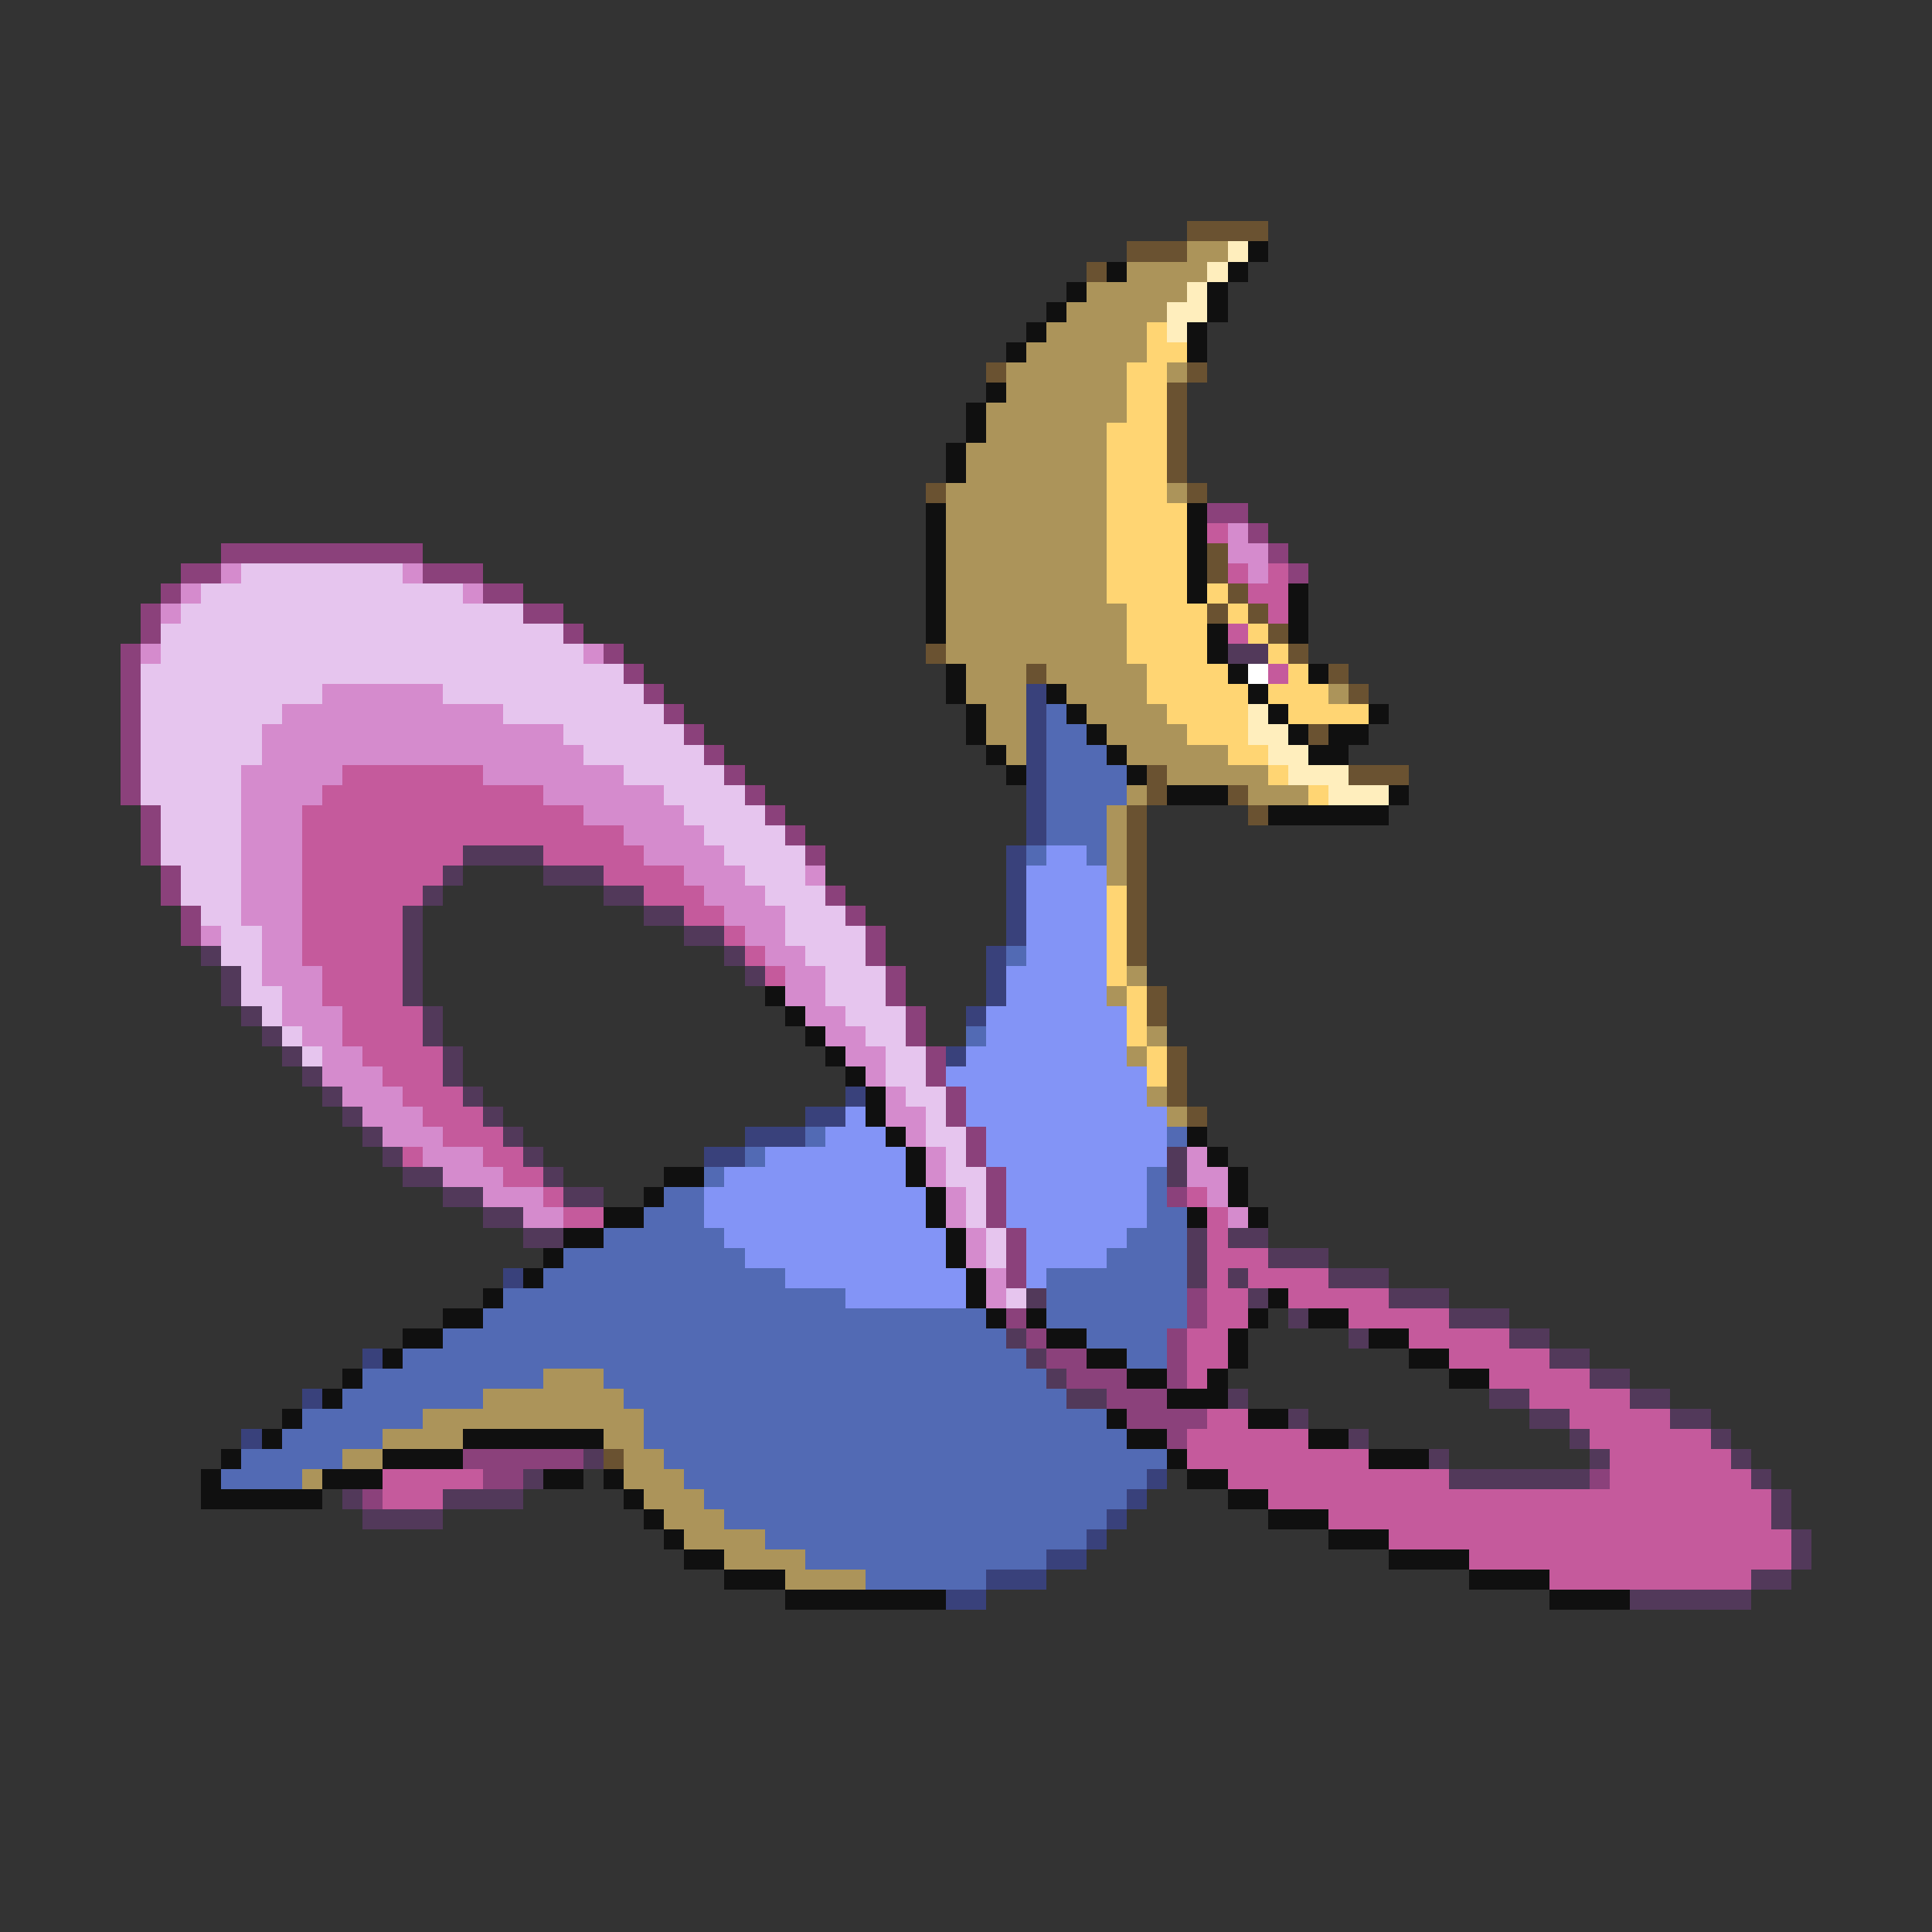 <svg xmlns="http://www.w3.org/2000/svg" viewBox="0 -0.5 96 96" shape-rendering="crispEdges">
<rect x="0" y="-0.5" width="96" height="96" fill="#333333" stroke="none"/>
<path stroke="#6a5231" d="M59 11h4M56 12h3M54 13h1M49 18h1M59 18h1M58 19h1M58 20h1M58 21h1M58 22h1M58 23h1M46 24h1M59 24h1M60 27h1M60 28h1M61 29h1M60 30h1M62 30h1M63 31h1M46 32h1M64 32h1M51 33h1M66 33h1M67 34h1M65 36h1M57 38h1M67 38h3M57 39h1M61 39h1M56 40h1M62 40h1M56 41h1M56 42h1M56 43h1M56 44h1M56 45h1M56 46h1M56 47h1M57 49h1M57 50h1M58 52h1M58 53h1M58 54h1M59 55h1M30 72h1" />
<path stroke="#ac945a" d="M59 12h2M56 13h4M54 14h5M53 15h5M52 16h5M51 17h6M50 18h6M58 18h1M50 19h6M49 20h7M49 21h6M48 22h7M48 23h7M47 24h8M58 24h1M47 25h8M47 26h8M47 27h8M47 28h8M47 29h8M47 30h9M47 31h9M47 32h9M48 33h3M52 33h5M48 34h3M53 34h4M66 34h1M49 35h2M54 35h4M49 36h2M55 36h4M50 37h1M56 37h5M58 38h5M56 39h1M62 39h3M55 40h1M55 41h1M55 42h1M55 43h1M56 48h1M55 49h1M57 51h1M56 52h1M57 54h1M58 55h1M27 68h3M24 69h7M21 70h11M19 71h4M30 71h2M17 72h2M31 72h2M15 73h1M31 73h3M32 74h3M33 75h3M34 76h4M36 77h4M39 78h4" />
<path stroke="#ffeebd" d="M61 12h1M60 13h1M59 14h1M58 15h2M58 16h1M62 35h1M62 36h2M63 37h2M64 38h3M66 39h3" />
<path stroke="#101010" d="M62 12h1M55 13h1M61 13h1M53 14h1M60 14h1M52 15h1M60 15h1M51 16h1M59 16h1M50 17h1M59 17h1M49 19h1M48 20h1M48 21h1M47 22h1M47 23h1M46 25h1M59 25h1M46 26h1M59 26h1M46 27h1M59 27h1M46 28h1M59 28h1M46 29h1M59 29h1M64 29h1M46 30h1M64 30h1M46 31h1M60 31h1M64 31h1M60 32h1M47 33h1M61 33h1M65 33h1M47 34h1M52 34h1M62 34h1M48 35h1M53 35h1M63 35h1M68 35h1M48 36h1M54 36h1M64 36h1M66 36h2M49 37h1M55 37h1M65 37h2M50 38h1M56 38h1M58 39h3M69 39h1M63 40h6M38 49h1M39 50h1M40 51h1M41 52h1M42 53h1M43 54h1M43 55h1M44 56h1M59 56h1M45 57h1M60 57h1M33 58h2M45 58h1M61 58h1M32 59h1M46 59h1M61 59h1M30 60h2M46 60h1M59 60h1M62 60h1M28 61h2M47 61h1M27 62h1M47 62h1M26 63h1M48 63h1M24 64h1M48 64h1M63 64h1M22 65h2M49 65h1M51 65h1M62 65h1M65 65h2M20 66h2M52 66h2M61 66h1M68 66h2M19 67h1M54 67h2M61 67h1M70 67h2M17 68h1M56 68h2M60 68h1M72 68h2M16 69h1M58 69h3M14 70h1M55 70h1M62 70h2M13 71h1M23 71h7M56 71h2M65 71h2M11 72h1M19 72h4M58 72h1M68 72h3M10 73h1M16 73h3M27 73h2M30 73h1M59 73h2M10 74h6M31 74h1M61 74h2M32 75h1M63 75h3M33 76h1M66 76h3M34 77h2M69 77h4M36 78h3M73 78h4M39 79h8M77 79h4" />
<path stroke="#ffd573" d="M57 16h1M57 17h2M56 18h2M56 19h2M56 20h2M55 21h3M55 22h3M55 23h3M55 24h3M55 25h4M55 26h4M55 27h4M55 28h4M55 29h4M60 29h1M56 30h4M61 30h1M56 31h4M62 31h1M56 32h4M63 32h1M57 33h4M64 33h1M57 34h5M63 34h3M58 35h4M64 35h4M59 36h3M61 37h2M63 38h1M65 39h1M55 44h1M55 45h1M55 46h1M55 47h1M55 48h1M56 49h1M56 50h1M56 51h1M57 52h1M57 53h1" />
<path stroke="#8b417b" d="M60 25h2M62 26h1M11 27h10M63 27h1M9 28h2M21 28h3M64 28h1M8 29h1M24 29h2M7 30h1M26 30h2M7 31h1M28 31h1M6 32h1M30 32h1M6 33h1M31 33h1M6 34h1M32 34h1M6 35h1M33 35h1M6 36h1M34 36h1M6 37h1M35 37h1M6 38h1M36 38h1M6 39h1M37 39h1M7 40h1M38 40h1M7 41h1M39 41h1M7 42h1M40 42h1M8 43h1M8 44h1M41 44h1M9 45h1M42 45h1M9 46h1M43 46h1M43 47h1M44 48h1M44 49h1M45 50h1M45 51h1M46 52h1M46 53h1M47 54h1M47 55h1M48 56h1M48 57h1M49 58h1M49 59h1M58 59h1M49 60h1M50 61h1M50 62h1M50 63h1M59 64h1M50 65h1M59 65h1M51 66h1M58 66h1M52 67h2M58 67h1M53 68h3M58 68h1M55 69h3M56 70h4M58 71h1M23 72h6M24 73h2M79 73h1M18 74h1" />
<path stroke="#c55a9c" d="M60 26h1M61 28h1M63 28h1M62 29h2M63 30h1M61 31h1M63 33h1M17 38h7M16 39h11M15 40h14M15 41h16M15 42h8M27 42h5M15 43h7M30 43h4M15 44h6M32 44h3M15 45h5M34 45h2M15 46h5M36 46h1M15 47h5M37 47h1M16 48h4M38 48h1M16 49h4M17 50h4M17 51h4M18 52h4M19 53h3M20 54h3M21 55h3M22 56h3M20 57h1M24 57h2M25 58h2M27 59h1M59 59h1M28 60h2M60 60h1M60 61h1M60 62h3M60 63h1M62 63h4M60 64h2M64 64h5M60 65h2M67 65h5M59 66h2M70 66h5M59 67h2M72 67h5M59 68h1M74 68h5M76 69h5M60 70h2M78 70h5M59 71h6M79 71h6M59 72h9M80 72h6M19 73h5M61 73h11M80 73h7M19 74h3M63 74h25M66 75h22M69 76h20M73 77h16M77 78h10" />
<path stroke="#d58bcd" d="M61 26h1M61 27h2M11 28h1M20 28h1M62 28h1M9 29h1M23 29h1M8 30h1M7 32h1M29 32h1M16 34h6M14 35h11M13 36h15M13 37h16M12 38h5M24 38h7M12 39h4M27 39h6M12 40h3M29 40h5M12 41h3M31 41h4M12 42h3M32 42h4M12 43h3M34 43h3M40 43h1M12 44h3M35 44h3M12 45h3M36 45h3M10 46h1M13 46h2M37 46h2M13 47h2M38 47h2M13 48h3M39 48h2M14 49h2M39 49h2M14 50h3M40 50h2M15 51h2M41 51h2M16 52h2M42 52h2M16 53h3M43 53h1M17 54h3M44 54h1M18 55h3M44 55h2M19 56h3M45 56h1M21 57h3M46 57h1M59 57h1M22 58h3M46 58h1M59 58h2M24 59h3M47 59h1M60 59h1M26 60h2M47 60h1M61 60h1M48 61h1M48 62h1M49 63h1M49 64h1" />
<path stroke="#e6c5ee" d="M12 28h8M10 29h13M9 30h17M8 31h20M8 32h21M7 33h24M7 34h9M22 34h10M7 35h7M25 35h8M7 36h6M28 36h6M7 37h6M29 37h6M7 38h5M31 38h5M7 39h5M33 39h4M8 40h4M34 40h4M8 41h4M35 41h4M8 42h4M36 42h4M9 43h3M37 43h3M9 44h3M38 44h3M10 45h2M39 45h3M11 46h2M39 46h4M11 47h2M40 47h3M12 48h1M41 48h3M12 49h2M41 49h3M13 50h1M42 50h3M14 51h1M43 51h2M15 52h1M44 52h2M44 53h2M45 54h2M46 55h1M46 56h2M47 57h1M47 58h2M48 59h1M48 60h1M49 61h1M49 62h1M50 64h1" />
<path stroke="#52395a" d="M61 32h2M23 42h4M22 43h1M27 43h3M21 44h1M30 44h2M20 45h1M32 45h2M20 46h1M34 46h2M10 47h1M20 47h1M36 47h1M11 48h1M20 48h1M37 48h1M11 49h1M20 49h1M12 50h1M21 50h1M13 51h1M21 51h1M14 52h1M22 52h1M15 53h1M22 53h1M16 54h1M23 54h1M17 55h1M24 55h1M18 56h1M25 56h1M19 57h1M26 57h1M58 57h1M20 58h2M27 58h1M58 58h1M22 59h2M28 59h2M24 60h2M26 61h2M59 61h1M61 61h2M59 62h1M63 62h3M59 63h1M61 63h1M66 63h3M51 64h1M62 64h1M69 64h3M64 65h1M72 65h3M50 66h1M67 66h1M75 66h2M51 67h1M77 67h2M52 68h1M79 68h2M53 69h2M61 69h1M74 69h2M81 69h2M64 70h1M76 70h2M83 70h2M67 71h1M78 71h1M85 71h1M29 72h1M71 72h1M79 72h1M86 72h1M26 73h1M72 73h7M87 73h1M17 74h1M22 74h4M88 74h1M18 75h4M88 75h1M89 76h1M89 77h1M87 78h2M81 79h6" />
<path stroke="#ffffff" d="M62 33h1" />
<path stroke="#39417b" d="M51 34h1M51 35h1M51 36h1M51 37h1M51 38h1M51 39h1M51 40h1M51 41h1M50 42h1M50 43h1M50 44h1M50 45h1M50 46h1M49 47h1M49 48h1M49 49h1M48 50h1M47 52h1M42 54h1M40 55h2M37 56h3M35 57h2M25 63h1M18 67h1M15 69h1M12 71h1M57 73h1M56 74h1M55 75h1M54 76h1M52 77h2M49 78h3M47 79h2" />
<path stroke="#526ab4" d="M52 35h1M52 36h2M52 37h3M52 38h4M52 39h4M52 40h3M52 41h3M51 42h1M54 42h1M50 47h1M48 51h1M40 56h1M58 56h1M37 57h1M35 58h1M57 58h1M33 59h2M57 59h1M32 60h3M57 60h2M30 61h6M56 61h3M28 62h9M55 62h4M27 63h12M52 63h7M25 64h17M52 64h7M24 65h25M52 65h7M22 66h28M54 66h4M20 67h31M56 67h2M18 68h9M30 68h22M17 69h7M31 69h22M15 70h6M32 70h23M14 71h5M32 71h24M12 72h5M33 72h25M11 73h4M34 73h23M35 74h21M36 75h19M38 76h16M40 77h12M43 78h6" />
<path stroke="#8394f6" d="M52 42h2M51 43h4M51 44h4M51 45h4M51 46h4M51 47h4M50 48h5M50 49h5M49 50h7M49 51h7M48 52h8M47 53h10M48 54h9M42 55h1M48 55h10M41 56h3M49 56h9M38 57h7M49 57h9M36 58h9M50 58h7M35 59h11M50 59h7M35 60h11M50 60h7M36 61h11M51 61h5M37 62h10M51 62h4M39 63h9M51 63h1M42 64h6" />
</svg>